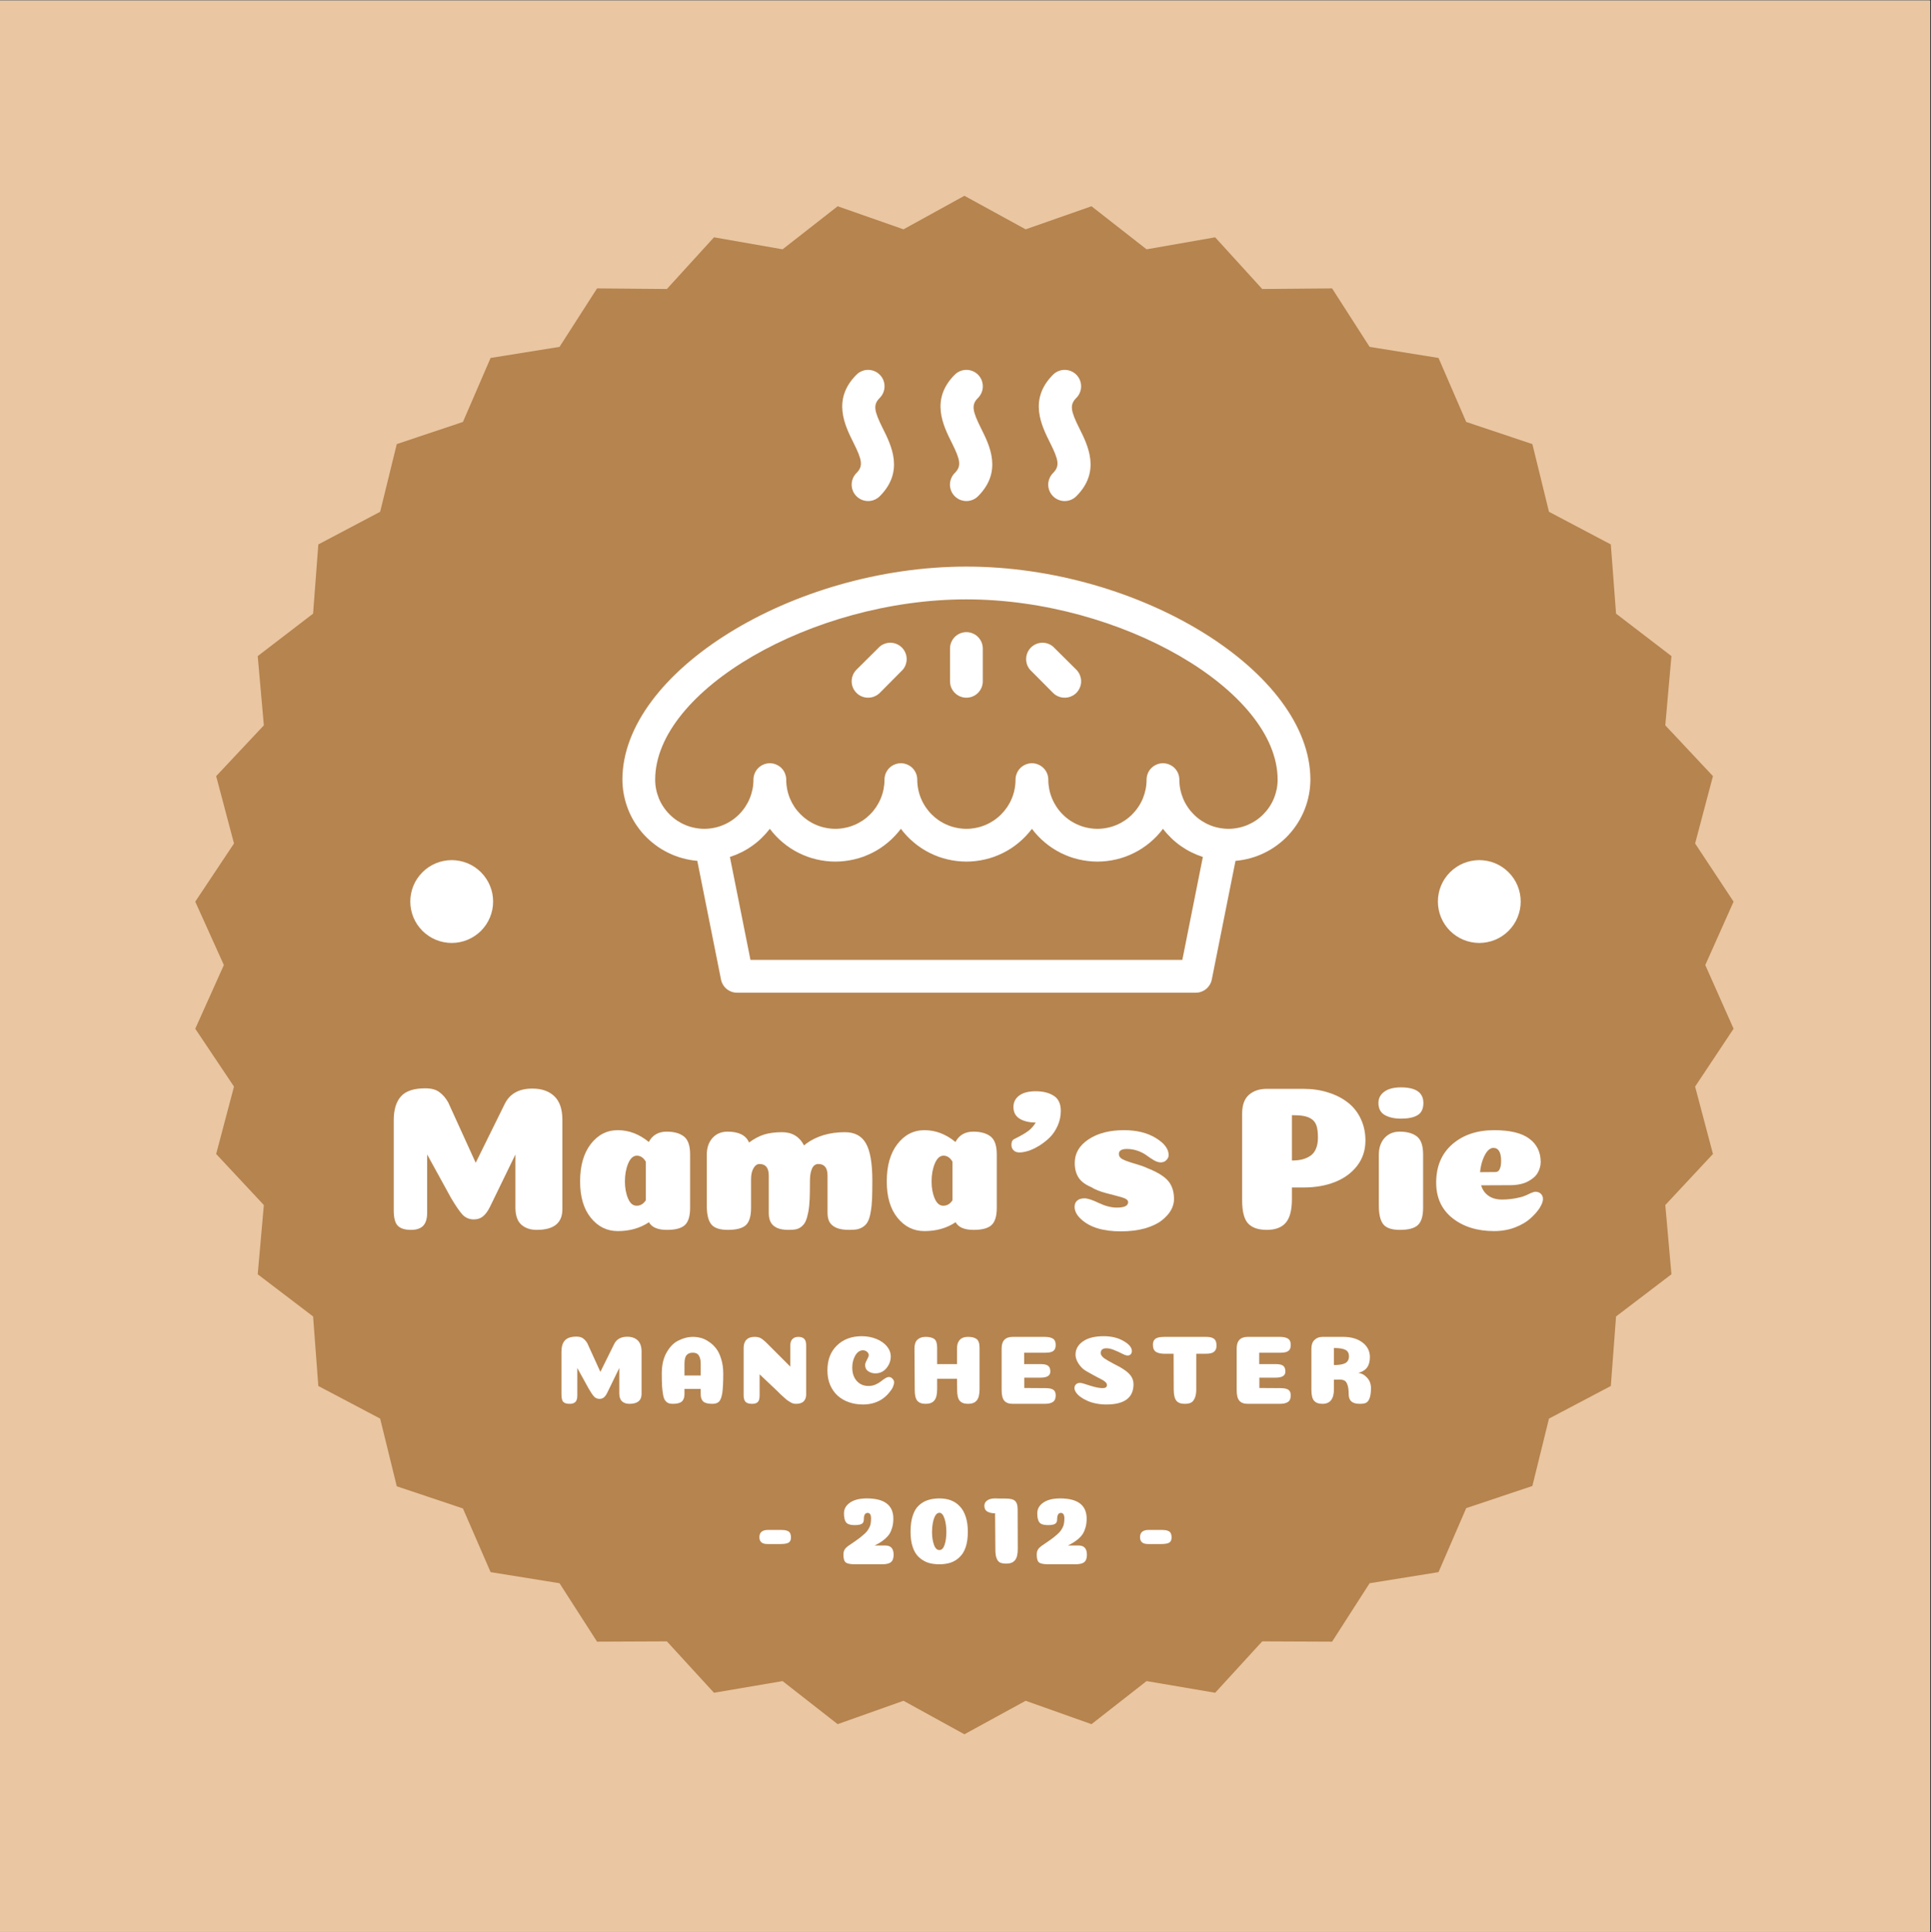<?xml version="1.0" encoding="iso-8859-1"?>
<svg xmlns="http://www.w3.org/2000/svg" xmlns:xlink="http://www.w3.org/1999/xlink" width="224.88pt" height="225pt" viewBox="0 0 224.88 225" version="1.2">
	
	

	
	<rect x="0" y="0" width="224.88" height="225" fill="#333333" stroke="none"/>
	
	

	
	<defs>
		
		

		
		<g>
			
			

			
			<symbol overflow="visible" id="glyph0-0">
				
				

				
				<path style="stroke:none;" d="M 22.328 -2.562 C 22.328 -1.602 22.125 -0.938 21.719 -0.562 C 21.32 -0.188 20.617 0 19.609 0 C 18.672 0 18.031 -0.219 17.688 -0.656 C 17.344 -1.094 17.172 -1.816 17.172 -2.828 L 17.172 -9.062 L 11.031 -9.062 C 9.477 -9.062 8.301 -8.773 7.5 -8.203 C 6.695 -7.641 6.297 -6.727 6.297 -5.469 C 6.297 -4.508 6.656 -3.703 7.375 -3.047 C 7.363 -3.254 7.359 -3.461 7.359 -3.672 C 7.359 -4.816 7.75 -5.727 8.531 -6.406 C 9.312 -7.094 10.312 -7.438 11.531 -7.438 C 12.758 -7.438 13.758 -7.094 14.531 -6.406 C 15.312 -5.727 15.703 -4.816 15.703 -3.672 C 15.703 -2.441 15.27 -1.5 14.406 -0.844 C 13.539 -0.195 12.406 0.125 11 0.125 C 7.863 0.125 5.426 -0.445 3.688 -1.594 C 1.945 -2.738 1.078 -4.242 1.078 -6.109 C 1.078 -7.473 1.41 -8.582 2.078 -9.438 C 2.754 -10.289 3.863 -10.938 5.406 -11.375 C 6.945 -11.82 8.992 -12.047 11.547 -12.047 L 23.953 -12.047 C 24.641 -12.047 25.129 -11.926 25.422 -11.688 C 25.723 -11.457 25.875 -11.062 25.875 -10.5 C 25.875 -10.188 25.805 -9.926 25.672 -9.719 C 25.535 -9.508 25.312 -9.348 25 -9.234 C 24.688 -9.117 24.273 -9.062 23.766 -9.062 L 22.328 -9.062 Z M 12.344 -3.688 C 12.344 -4.219 12.273 -4.68 12.141 -5.078 C 12.004 -5.484 11.805 -5.688 11.547 -5.688 C 11.297 -5.688 11.094 -5.484 10.938 -5.078 C 10.789 -4.672 10.719 -4.207 10.719 -3.688 C 10.719 -3.176 10.785 -2.723 10.922 -2.328 C 11.066 -1.941 11.27 -1.75 11.531 -1.75 C 11.801 -1.75 12.004 -1.941 12.141 -2.328 C 12.273 -2.711 12.344 -3.164 12.344 -3.688 Z M 12.344 -3.688 " animation_id="0"/>
				
				

			
			</symbol>
			
			

			
			<symbol overflow="visible" id="glyph0-1">
				
				

				
				<path style="stroke:none;" d="M 15.75 -8.781 L 15.75 -2.5 C 15.77 -1.613 16.008 -0.973 16.469 -0.578 C 16.926 -0.191 17.516 0 18.234 0 C 20.211 0 21.207 -0.789 21.219 -2.375 L 21.219 -12.812 C 21.219 -14.039 20.91 -14.953 20.297 -15.547 C 19.68 -16.148 18.82 -16.453 17.719 -16.453 C 16.188 -16.453 15.125 -15.875 14.531 -14.719 L 11.125 -7.812 L 7.922 -14.844 C 7.641 -15.344 7.301 -15.738 6.906 -16.031 C 6.52 -16.332 5.969 -16.484 5.25 -16.484 C 3.926 -16.484 2.984 -16.172 2.422 -15.547 C 1.859 -14.922 1.578 -13.992 1.578 -12.766 L 1.578 -2.297 C 1.578 -1.391 1.738 -0.781 2.062 -0.469 C 2.383 -0.156 2.895 0 3.594 0 C 4.219 0 4.688 -0.156 5 -0.469 C 5.312 -0.789 5.469 -1.297 5.469 -1.984 L 5.469 -8.781 L 8.25 -3.719 C 8.812 -2.77 9.266 -2.113 9.609 -1.75 C 9.961 -1.395 10.395 -1.219 10.906 -1.219 C 11.312 -1.219 11.656 -1.328 11.938 -1.547 C 12.227 -1.766 12.504 -2.129 12.766 -2.641 Z M 15.75 -8.781 " animation_id="1"/>
				
				

			
			</symbol>
			
			

			
			<symbol overflow="visible" id="glyph0-2">
				
				

				
				<path style="stroke:none;" d="M 8.656 -7.938 C 8.383 -8.406 8.035 -8.641 7.609 -8.641 C 7.191 -8.641 6.852 -8.332 6.594 -7.719 C 6.344 -7.113 6.219 -6.422 6.219 -5.641 C 6.219 -4.898 6.336 -4.242 6.578 -3.672 C 6.816 -3.098 7.148 -2.812 7.578 -2.812 C 8.023 -2.812 8.383 -3.023 8.656 -3.453 Z M 5.391 0.141 C 4.129 0.141 3.082 -0.375 2.25 -1.406 C 1.414 -2.438 1 -3.848 1 -5.641 C 1 -7.461 1.41 -8.91 2.234 -9.984 C 3.066 -11.066 4.117 -11.609 5.391 -11.609 C 6.691 -11.609 7.895 -11.148 9 -10.234 C 9.426 -11.035 10.117 -11.438 11.078 -11.438 C 11.941 -11.438 12.613 -11.25 13.094 -10.875 C 13.57 -10.5 13.812 -9.805 13.812 -8.797 L 13.812 -2.562 C 13.812 -1.602 13.609 -0.938 13.203 -0.562 C 12.805 -0.188 12.109 0 11.109 0 C 10.047 0 9.348 -0.297 9.016 -0.891 C 7.992 -0.203 6.785 0.141 5.391 0.141 Z M 5.391 0.141 " animation_id="2"/>
				
				

			
			</symbol>
			
			

			
			<symbol overflow="visible" id="glyph0-3">
				
				

				
				<path style="stroke:none;" d="M 15.328 -6.328 C 15.328 -7.223 14.969 -7.672 14.25 -7.672 C 13.926 -7.672 13.68 -7.488 13.516 -7.125 C 13.359 -6.758 13.281 -6.297 13.281 -5.734 C 13.281 -4.891 13.27 -4.188 13.25 -3.625 C 13.227 -3.062 13.176 -2.555 13.094 -2.109 C 13.008 -1.66 12.91 -1.305 12.797 -1.047 C 12.691 -0.797 12.539 -0.586 12.344 -0.422 C 12.156 -0.254 11.941 -0.141 11.703 -0.078 C 11.461 -0.023 11.16 0 10.797 0 C 10.234 0 9.781 -0.078 9.438 -0.234 C 9.094 -0.398 8.848 -0.625 8.703 -0.906 C 8.555 -1.195 8.484 -1.555 8.484 -1.984 L 8.484 -6.328 C 8.484 -7.223 8.125 -7.672 7.406 -7.672 C 7.125 -7.672 6.891 -7.504 6.703 -7.172 C 6.516 -6.848 6.422 -6.426 6.422 -5.906 L 6.422 -2.562 C 6.422 -1.602 6.223 -0.938 5.828 -0.562 C 5.43 -0.188 4.727 0 3.719 0 C 2.77 0 2.125 -0.219 1.781 -0.656 C 1.438 -1.094 1.266 -1.816 1.266 -2.828 L 1.266 -8.734 C 1.266 -9.547 1.484 -10.195 1.922 -10.688 C 2.367 -11.188 2.957 -11.438 3.688 -11.438 C 5 -11.438 5.832 -11.016 6.188 -10.172 C 6.789 -10.617 7.383 -10.93 7.969 -11.109 C 8.551 -11.285 9.238 -11.375 10.031 -11.375 C 11.207 -11.375 12.062 -10.859 12.594 -9.828 C 12.676 -9.891 12.754 -9.957 12.828 -10.031 C 14.055 -10.926 15.566 -11.375 17.359 -11.375 C 18.492 -11.375 19.305 -10.941 19.797 -10.078 C 20.297 -9.211 20.547 -7.766 20.547 -5.734 C 20.547 -4.891 20.535 -4.188 20.516 -3.625 C 20.492 -3.062 20.441 -2.555 20.359 -2.109 C 20.285 -1.66 20.188 -1.305 20.062 -1.047 C 19.945 -0.797 19.781 -0.586 19.562 -0.422 C 19.344 -0.254 19.098 -0.141 18.828 -0.078 C 18.566 -0.023 18.238 0 17.844 0 C 17.238 0 16.75 -0.078 16.375 -0.234 C 16 -0.398 15.727 -0.625 15.562 -0.906 C 15.406 -1.195 15.328 -1.555 15.328 -1.984 Z M 15.328 -6.328 " animation_id="3"/>
				
				

			
			</symbol>
			
			

			
			<symbol overflow="visible" id="glyph0-4">
				
				

				
				<path style="stroke:none;" d="M 1.266 -14.312 C 1.266 -13.695 1.508 -13.238 2 -12.938 C 2.488 -12.645 3.109 -12.5 3.859 -12.5 C 3.609 -12.082 3.312 -11.75 2.969 -11.5 C 2.633 -11.25 2.109 -10.945 1.391 -10.594 C 1.148 -10.488 1.031 -10.258 1.031 -9.906 C 1.031 -9.645 1.113 -9.43 1.281 -9.266 C 1.445 -9.098 1.676 -9.016 1.969 -9.016 C 2.27 -9.016 2.617 -9.078 3.016 -9.203 C 3.422 -9.336 3.844 -9.539 4.281 -9.812 C 4.719 -10.082 5.125 -10.398 5.5 -10.766 C 5.875 -11.141 6.18 -11.598 6.422 -12.141 C 6.66 -12.68 6.781 -13.254 6.781 -13.859 C 6.781 -14.68 6.508 -15.266 5.969 -15.609 C 5.426 -15.961 4.723 -16.141 3.859 -16.141 C 3.023 -16.141 2.383 -15.973 1.938 -15.641 C 1.488 -15.305 1.266 -14.863 1.266 -14.312 Z M 1.266 -14.312 " animation_id="4"/>
				
				

			
			</symbol>
			
			

			
			<symbol overflow="visible" id="glyph0-5">
				
				

				
				<path style="stroke:none;" d="M 6.703 -11.609 C 8.191 -11.609 9.43 -11.301 10.422 -10.688 C 11.41 -10.082 11.906 -9.422 11.906 -8.703 C 11.906 -8.492 11.816 -8.301 11.641 -8.125 C 11.473 -7.945 11.254 -7.859 10.984 -7.859 C 10.742 -7.859 10.477 -7.941 10.188 -8.109 C 9.895 -8.285 9.617 -8.469 9.359 -8.656 C 9.109 -8.852 8.773 -9.031 8.359 -9.188 C 7.941 -9.344 7.504 -9.422 7.047 -9.422 C 6.422 -9.422 6.109 -9.227 6.109 -8.844 C 6.109 -8.57 6.266 -8.359 6.578 -8.203 C 6.898 -8.047 7.367 -7.879 7.984 -7.703 C 8.609 -7.523 9.078 -7.359 9.391 -7.203 C 10.586 -6.734 11.41 -6.227 11.859 -5.688 C 12.305 -5.156 12.531 -4.453 12.531 -3.578 C 12.531 -3.141 12.41 -2.707 12.172 -2.281 C 11.93 -1.863 11.57 -1.469 11.094 -1.094 C 10.613 -0.719 9.961 -0.41 9.141 -0.172 C 8.316 0.055 7.379 0.172 6.328 0.172 C 4.266 0.172 2.723 -0.301 1.703 -1.25 C 1.203 -1.707 0.953 -2.188 0.953 -2.688 C 0.953 -2.988 1.051 -3.227 1.25 -3.406 C 1.445 -3.582 1.734 -3.672 2.109 -3.672 C 2.473 -3.672 3.031 -3.488 3.781 -3.125 C 4.531 -2.77 5.227 -2.594 5.875 -2.594 C 6.75 -2.594 7.188 -2.805 7.188 -3.234 C 7.188 -3.461 6.953 -3.645 6.484 -3.781 C 6.023 -3.914 5.422 -4.078 4.672 -4.266 C 3.922 -4.461 3.32 -4.703 2.875 -4.984 C 2.164 -5.285 1.672 -5.664 1.391 -6.125 C 1.109 -6.582 0.969 -7.141 0.969 -7.797 C 0.969 -8.91 1.5 -9.82 2.562 -10.531 C 3.633 -11.25 5.016 -11.609 6.703 -11.609 Z M 6.703 -11.609 " animation_id="5"/>
				
				

			
			</symbol>
			
			

			
			<symbol overflow="visible" id="glyph0-6">
				
				

				
				<path style="stroke:none;" d="" animation_id="6"/>
				
				

			
			</symbol>
			
			

			
			<symbol overflow="visible" id="glyph0-7">
				
				

				
				<path style="stroke:none;" d="M 7.266 -3.594 C 7.266 -2.301 7.023 -1.379 6.547 -0.828 C 6.066 -0.273 5.332 0 4.344 0 C 3.352 0 2.625 -0.25 2.156 -0.75 C 1.695 -1.258 1.469 -2.156 1.469 -3.438 L 1.469 -13.547 C 1.469 -14.523 1.727 -15.25 2.25 -15.719 C 2.781 -16.188 3.477 -16.422 4.344 -16.422 L 8.609 -16.422 C 9.648 -16.422 10.609 -16.281 11.484 -16 C 12.367 -15.727 13.133 -15.336 13.781 -14.828 C 14.426 -14.328 14.926 -13.695 15.281 -12.938 C 15.645 -12.176 15.828 -11.332 15.828 -10.406 C 15.828 -9.27 15.5 -8.281 14.844 -7.438 C 14.188 -6.602 13.32 -5.977 12.25 -5.562 C 11.188 -5.145 9.984 -4.938 8.641 -4.938 L 7.266 -4.938 Z M 10.297 -10.75 C 10.297 -11.332 10.238 -11.797 10.125 -12.141 C 10.008 -12.484 9.812 -12.742 9.531 -12.922 C 9.25 -13.098 8.941 -13.211 8.609 -13.266 C 8.285 -13.328 7.836 -13.359 7.266 -13.359 L 7.266 -8.078 C 7.711 -8.078 8.109 -8.117 8.453 -8.203 C 8.797 -8.285 9.109 -8.422 9.391 -8.609 C 9.68 -8.797 9.906 -9.07 10.062 -9.438 C 10.219 -9.801 10.297 -10.238 10.297 -10.75 Z M 10.297 -10.75 " animation_id="7"/>
				
				

			
			</symbol>
			
			

			
			<symbol overflow="visible" id="glyph0-8">
				
				

				
				<path style="stroke:none;" d="M 6.234 -2.562 C 6.234 -1.602 6.031 -0.938 5.625 -0.562 C 5.227 -0.188 4.531 0 3.531 0 C 2.582 0 1.938 -0.219 1.594 -0.656 C 1.25 -1.094 1.078 -1.816 1.078 -2.828 L 1.078 -8.734 C 1.078 -9.547 1.297 -10.195 1.734 -10.688 C 2.18 -11.188 2.77 -11.438 3.5 -11.438 C 4.363 -11.438 5.035 -11.25 5.516 -10.875 C 5.992 -10.5 6.234 -9.805 6.234 -8.797 Z M 1.031 -14.781 C 1.031 -14.133 1.273 -13.664 1.766 -13.375 C 2.266 -13.094 2.891 -12.953 3.641 -12.953 C 4.492 -12.953 5.145 -13.086 5.594 -13.359 C 6.039 -13.629 6.266 -14.102 6.266 -14.781 C 6.266 -15.988 5.391 -16.594 3.641 -16.594 C 2.816 -16.594 2.176 -16.426 1.719 -16.094 C 1.258 -15.758 1.031 -15.32 1.031 -14.781 Z M 1.031 -14.781 " animation_id="8"/>
				
				

			
			</symbol>
			
			

			
			<symbol overflow="visible" id="glyph0-9">
				
				

				
				<path style="stroke:none;" d="M 6.031 -6.719 C 7.133 -6.727 7.734 -6.734 7.828 -6.734 C 8.078 -6.734 8.254 -6.879 8.359 -7.172 C 8.441 -7.379 8.484 -7.664 8.484 -8.031 C 8.484 -9.039 8.18 -9.547 7.578 -9.547 C 7.348 -9.547 7.125 -9.426 6.906 -9.188 C 6.695 -8.945 6.508 -8.602 6.344 -8.156 C 6.188 -7.719 6.082 -7.238 6.031 -6.719 Z M 7.672 0.141 C 5.711 0.141 4.098 -0.359 2.828 -1.359 C 1.555 -2.367 0.922 -3.75 0.922 -5.5 C 0.922 -7.383 1.547 -8.875 2.797 -9.969 C 4.055 -11.062 5.68 -11.609 7.672 -11.609 C 9.535 -11.609 10.906 -11.273 11.781 -10.609 C 12.656 -9.953 13.094 -9.047 13.094 -7.891 C 13.094 -7.672 13.062 -7.457 13 -7.25 C 12.945 -7.039 12.859 -6.832 12.734 -6.625 C 12.617 -6.426 12.461 -6.242 12.266 -6.078 C 12.066 -5.91 11.836 -5.758 11.578 -5.625 C 11.316 -5.488 11.008 -5.383 10.656 -5.312 C 10.312 -5.238 9.938 -5.203 9.531 -5.203 L 6.156 -5.188 C 6.312 -4.664 6.598 -4.258 7.016 -3.969 C 7.43 -3.676 7.961 -3.531 8.609 -3.531 C 9.297 -3.531 10 -3.617 10.719 -3.797 C 11.02 -3.867 11.348 -3.992 11.703 -4.172 C 12.066 -4.348 12.328 -4.438 12.484 -4.438 C 12.754 -4.438 12.969 -4.352 13.125 -4.188 C 13.281 -4.031 13.359 -3.832 13.359 -3.594 C 13.359 -3.312 13.227 -2.961 12.969 -2.547 C 12.707 -2.141 12.348 -1.734 11.891 -1.328 C 11.441 -0.922 10.844 -0.57 10.094 -0.281 C 9.344 0 8.535 0.141 7.672 0.141 Z M 7.672 0.141 " animation_id="9"/>
				
				

			
			</symbol>
			
			

			
			<symbol overflow="visible" id="glyph1-0">
				
				

				
				<path style="stroke:none;" d="M 10.594 -1.219 C 10.594 -0.758 10.5 -0.441 10.312 -0.266 C 10.125 -0.086 9.789 0 9.312 0 C 8.863 0 8.555 -0.102 8.391 -0.312 C 8.234 -0.52 8.156 -0.863 8.156 -1.344 L 8.156 -4.312 L 5.234 -4.312 C 4.492 -4.312 3.93 -4.176 3.547 -3.906 C 3.172 -3.633 2.984 -3.195 2.984 -2.594 C 2.984 -2.133 3.156 -1.754 3.5 -1.453 C 3.5 -1.547 3.5 -1.645 3.5 -1.75 C 3.5 -2.289 3.68 -2.723 4.047 -3.047 C 4.422 -3.367 4.898 -3.531 5.484 -3.531 C 6.066 -3.531 6.539 -3.367 6.906 -3.047 C 7.27 -2.723 7.453 -2.289 7.453 -1.75 C 7.453 -1.156 7.242 -0.703 6.828 -0.391 C 6.422 -0.086 5.883 0.062 5.219 0.062 C 3.727 0.062 2.57 -0.207 1.75 -0.75 C 0.926 -1.301 0.516 -2.02 0.516 -2.906 C 0.516 -3.551 0.672 -4.078 0.984 -4.484 C 1.305 -4.891 1.832 -5.195 2.562 -5.406 C 3.289 -5.613 4.266 -5.719 5.484 -5.719 L 11.375 -5.719 C 11.695 -5.719 11.926 -5.66 12.062 -5.547 C 12.207 -5.441 12.281 -5.254 12.281 -4.984 C 12.281 -4.836 12.25 -4.711 12.188 -4.609 C 12.125 -4.516 12.02 -4.441 11.875 -4.391 C 11.727 -4.336 11.531 -4.312 11.281 -4.312 L 10.594 -4.312 Z M 5.859 -1.75 C 5.859 -2 5.828 -2.219 5.766 -2.406 C 5.703 -2.602 5.609 -2.703 5.484 -2.703 C 5.359 -2.703 5.258 -2.602 5.188 -2.406 C 5.125 -2.219 5.094 -2 5.094 -1.75 C 5.094 -1.508 5.125 -1.297 5.188 -1.109 C 5.258 -0.922 5.359 -0.828 5.484 -0.828 C 5.609 -0.828 5.703 -0.914 5.766 -1.094 C 5.828 -1.281 5.859 -1.5 5.859 -1.75 Z M 5.859 -1.75 " animation_id="10"/>
				
				

			
			</symbol>
			
			

			
			<symbol overflow="visible" id="glyph1-1">
				
				

				
				<path style="stroke:none;" d="M 7.484 -4.172 L 7.484 -1.188 C 7.492 -0.77 7.602 -0.469 7.812 -0.281 C 8.031 -0.094 8.312 0 8.656 0 C 9.594 0 10.066 -0.375 10.078 -1.125 L 10.078 -6.078 C 10.078 -6.66 9.93 -7.094 9.641 -7.375 C 9.348 -7.664 8.941 -7.812 8.422 -7.812 C 7.691 -7.812 7.188 -7.539 6.906 -7 L 5.281 -3.719 L 3.766 -7.047 C 3.629 -7.285 3.469 -7.473 3.281 -7.609 C 3.094 -7.754 2.832 -7.828 2.5 -7.828 C 1.863 -7.828 1.41 -7.676 1.141 -7.375 C 0.879 -7.082 0.75 -6.645 0.75 -6.062 L 0.75 -1.094 C 0.75 -0.656 0.82 -0.363 0.969 -0.219 C 1.125 -0.07 1.367 0 1.703 0 C 2.004 0 2.227 -0.07 2.375 -0.219 C 2.52 -0.375 2.594 -0.617 2.594 -0.953 L 2.594 -4.172 L 3.922 -1.766 C 4.18 -1.316 4.395 -1.004 4.562 -0.828 C 4.727 -0.66 4.938 -0.578 5.188 -0.578 C 5.375 -0.578 5.535 -0.629 5.672 -0.734 C 5.805 -0.836 5.938 -1.008 6.062 -1.25 Z M 7.484 -4.172 " animation_id="11"/>
				
				

			
			</symbol>
			
			

			
			<symbol overflow="visible" id="glyph1-2">
				
				

				
				<path style="stroke:none;" d="M 5.016 -1.734 L 3.125 -1.734 L 3.125 -1.125 C 3.125 -0.738 3.02 -0.453 2.812 -0.266 C 2.602 -0.086 2.25 0 1.75 0 C 1.539 0 1.367 -0.031 1.234 -0.094 C 1.098 -0.156 0.977 -0.254 0.875 -0.391 C 0.77 -0.535 0.691 -0.75 0.641 -1.031 C 0.586 -1.312 0.547 -1.645 0.516 -2.031 C 0.492 -2.426 0.484 -2.922 0.484 -3.516 C 0.484 -4.047 0.535 -4.523 0.641 -4.953 C 0.754 -5.391 0.906 -5.758 1.094 -6.062 C 1.281 -6.375 1.488 -6.645 1.719 -6.875 C 1.957 -7.102 2.219 -7.281 2.5 -7.406 C 2.781 -7.539 3.051 -7.641 3.312 -7.703 C 3.57 -7.766 3.832 -7.797 4.094 -7.797 C 4.414 -7.797 4.734 -7.754 5.047 -7.672 C 5.359 -7.586 5.672 -7.438 5.984 -7.219 C 6.305 -7.008 6.586 -6.742 6.828 -6.422 C 7.066 -6.109 7.258 -5.703 7.406 -5.203 C 7.562 -4.703 7.641 -4.141 7.641 -3.516 C 7.641 -2.516 7.602 -1.77 7.531 -1.281 C 7.457 -0.801 7.336 -0.469 7.172 -0.281 C 7.004 -0.094 6.738 0 6.375 0 C 5.875 0 5.52 -0.086 5.312 -0.266 C 5.113 -0.453 5.016 -0.738 5.016 -1.125 Z M 4.078 -5.953 C 3.754 -5.953 3.516 -5.852 3.359 -5.656 C 3.203 -5.469 3.125 -5.129 3.125 -4.641 L 3.125 -3.297 L 5.016 -3.297 L 5.016 -4.672 C 5.016 -4.992 4.973 -5.25 4.891 -5.438 C 4.816 -5.633 4.711 -5.77 4.578 -5.844 C 4.453 -5.914 4.285 -5.953 4.078 -5.953 Z M 4.078 -5.953 " animation_id="12"/>
				
				

			
			</symbol>
			
			

			
			<symbol overflow="visible" id="glyph1-3">
				
				

				
				<path style="stroke:none;" d="M 8.047 -1.078 C 8.047 -0.742 7.945 -0.477 7.75 -0.281 C 7.551 -0.094 7.258 0 6.875 0 C 6.781 0 6.68 -0.008 6.578 -0.031 C 6.484 -0.051 6.379 -0.094 6.266 -0.156 C 6.16 -0.219 6.066 -0.273 5.984 -0.328 C 5.898 -0.379 5.797 -0.457 5.672 -0.562 C 5.547 -0.676 5.445 -0.766 5.375 -0.828 C 5.301 -0.898 5.188 -1.004 5.031 -1.141 C 4.883 -1.285 4.773 -1.395 4.703 -1.469 L 2.625 -3.438 L 2.625 -0.969 C 2.625 -0.594 2.551 -0.336 2.406 -0.203 C 2.27 -0.066 2.051 0 1.75 0 C 1.406 0 1.156 -0.07 1 -0.219 C 0.844 -0.375 0.766 -0.629 0.766 -0.984 L 0.766 -6.5 C 0.766 -6.926 0.875 -7.25 1.094 -7.469 C 1.312 -7.688 1.625 -7.797 2.031 -7.797 C 2.312 -7.797 2.535 -7.754 2.703 -7.672 C 2.879 -7.586 3.086 -7.43 3.328 -7.203 L 6.203 -4.328 L 6.203 -6.812 C 6.203 -7.133 6.285 -7.379 6.453 -7.547 C 6.617 -7.711 6.844 -7.797 7.125 -7.797 C 7.445 -7.797 7.68 -7.719 7.828 -7.562 C 7.973 -7.406 8.047 -7.16 8.047 -6.828 Z M 8.047 -1.078 " animation_id="13"/>
				
				

			
			</symbol>
			
			

			
			<symbol overflow="visible" id="glyph1-4">
				
				

				
				<path style="stroke:none;" d="M 5.391 -5.656 C 5.391 -5.82 5.32 -5.957 5.188 -6.062 C 5.051 -6.176 4.895 -6.234 4.719 -6.234 C 4.352 -6.234 4.051 -6.023 3.812 -5.609 C 3.582 -5.203 3.469 -4.738 3.469 -4.219 C 3.469 -3.812 3.539 -3.445 3.688 -3.125 C 3.844 -2.801 4.062 -2.547 4.344 -2.359 C 4.633 -2.172 4.973 -2.078 5.359 -2.078 C 5.641 -2.078 5.906 -2.129 6.156 -2.234 C 6.414 -2.348 6.625 -2.469 6.781 -2.594 C 6.945 -2.727 7.113 -2.848 7.281 -2.953 C 7.457 -3.066 7.609 -3.125 7.734 -3.125 C 7.898 -3.125 8.039 -3.055 8.156 -2.922 C 8.281 -2.797 8.344 -2.66 8.344 -2.516 C 8.344 -2.359 8.297 -2.172 8.203 -1.953 C 8.109 -1.742 7.957 -1.52 7.75 -1.281 C 7.551 -1.039 7.312 -0.816 7.031 -0.609 C 6.758 -0.41 6.422 -0.242 6.016 -0.109 C 5.609 0.016 5.18 0.078 4.734 0.078 C 4.141 0.078 3.586 -0.008 3.078 -0.188 C 2.578 -0.363 2.141 -0.617 1.766 -0.953 C 1.398 -1.285 1.109 -1.703 0.891 -2.203 C 0.68 -2.703 0.578 -3.266 0.578 -3.891 C 0.578 -5.117 0.945 -6.086 1.688 -6.797 C 2.426 -7.516 3.391 -7.875 4.578 -7.875 C 5.18 -7.875 5.742 -7.77 6.266 -7.562 C 6.785 -7.352 7.195 -7.066 7.5 -6.703 C 7.801 -6.336 7.953 -5.941 7.953 -5.516 C 7.953 -5.016 7.785 -4.562 7.453 -4.156 C 7.117 -3.75 6.688 -3.547 6.156 -3.547 C 5.852 -3.547 5.578 -3.629 5.328 -3.797 C 5.086 -3.961 4.969 -4.203 4.969 -4.516 C 4.969 -4.66 5.035 -4.859 5.172 -5.109 C 5.316 -5.367 5.391 -5.551 5.391 -5.656 Z M 5.391 -5.656 " animation_id="14"/>
				
				

			
			</symbol>
			
			

			
			<symbol overflow="visible" id="glyph1-5">
				
				

				
				<path style="stroke:none;" d="M 8.234 -1.703 C 8.234 -1.086 8.125 -0.648 7.906 -0.391 C 7.688 -0.129 7.352 0 6.906 0 C 6.457 0 6.129 -0.117 5.922 -0.359 C 5.723 -0.598 5.625 -1.02 5.625 -1.625 L 5.609 -2.922 L 3.297 -2.922 L 3.297 -1.703 C 3.297 -1.086 3.188 -0.648 2.969 -0.391 C 2.758 -0.129 2.422 0 1.953 0 C 1.516 0 1.191 -0.117 0.984 -0.359 C 0.785 -0.598 0.688 -1.02 0.688 -1.625 L 0.656 -6.438 C 0.656 -6.906 0.77 -7.25 1 -7.469 C 1.238 -7.688 1.555 -7.797 1.953 -7.797 C 2.41 -7.797 2.75 -7.711 2.969 -7.547 C 3.188 -7.379 3.297 -7.039 3.297 -6.531 L 3.297 -4.625 L 5.609 -4.625 L 5.609 -6.438 C 5.609 -6.758 5.664 -7.023 5.781 -7.234 C 5.895 -7.441 6.047 -7.586 6.234 -7.672 C 6.422 -7.754 6.645 -7.797 6.906 -7.797 C 7.344 -7.797 7.672 -7.711 7.891 -7.547 C 8.117 -7.379 8.234 -7.039 8.234 -6.531 Z M 8.234 -1.703 " animation_id="15"/>
				
				

			
			</symbol>
			
			

			
			<symbol overflow="visible" id="glyph1-6">
				
				

				
				<path style="stroke:none;" d="M 5.359 -4.625 C 5.766 -4.625 6.047 -4.555 6.203 -4.422 C 6.367 -4.297 6.453 -4.078 6.453 -3.766 C 6.453 -3.516 6.352 -3.332 6.156 -3.219 C 5.969 -3.102 5.672 -3.047 5.266 -3.047 L 3.422 -3.047 L 3.422 -1.844 L 5.891 -1.828 C 6.316 -1.828 6.617 -1.766 6.797 -1.641 C 6.984 -1.516 7.078 -1.297 7.078 -0.984 C 7.078 -0.617 6.969 -0.363 6.75 -0.219 C 6.539 -0.07 6.219 0 5.781 0 L 2.078 0 C 1.629 0 1.301 -0.117 1.094 -0.359 C 0.883 -0.598 0.781 -1.02 0.781 -1.625 L 0.781 -6.438 C 0.781 -7.344 1.211 -7.797 2.078 -7.797 L 5.781 -7.797 C 6.219 -7.797 6.539 -7.727 6.75 -7.594 C 6.969 -7.457 7.078 -7.211 7.078 -6.859 C 7.078 -6.523 6.984 -6.289 6.797 -6.156 C 6.617 -6.02 6.316 -5.953 5.891 -5.953 L 3.406 -5.953 L 3.406 -4.625 Z M 5.359 -4.625 " animation_id="16"/>
				
				

			
			</symbol>
			
			

			
			<symbol overflow="visible" id="glyph1-7">
				
				

				
				<path style="stroke:none;" d="M 3.875 -7.875 C 4.781 -7.875 5.551 -7.688 6.188 -7.312 C 6.832 -6.945 7.156 -6.555 7.156 -6.141 C 7.156 -6.023 7.129 -5.926 7.078 -5.844 C 7.023 -5.77 6.961 -5.711 6.891 -5.672 C 6.816 -5.641 6.738 -5.625 6.656 -5.625 C 6.52 -5.625 6.316 -5.691 6.047 -5.828 C 5.773 -5.973 5.469 -6.113 5.125 -6.25 C 4.789 -6.395 4.484 -6.469 4.203 -6.469 C 3.754 -6.469 3.531 -6.285 3.531 -5.922 C 3.531 -5.805 3.566 -5.695 3.641 -5.594 C 3.711 -5.488 3.828 -5.379 3.984 -5.266 C 4.148 -5.16 4.305 -5.066 4.453 -4.984 C 4.609 -4.898 4.816 -4.785 5.078 -4.641 C 5.348 -4.504 5.578 -4.383 5.766 -4.281 C 6.348 -3.945 6.754 -3.629 6.984 -3.328 C 7.223 -3.023 7.344 -2.676 7.344 -2.281 C 7.344 -0.707 6.285 0.078 4.172 0.078 C 3.742 0.078 3.332 0.035 2.938 -0.047 C 2.551 -0.129 2.211 -0.238 1.922 -0.375 C 1.629 -0.508 1.367 -0.66 1.141 -0.828 C 0.922 -0.992 0.754 -1.164 0.641 -1.344 C 0.523 -1.52 0.469 -1.68 0.469 -1.828 C 0.469 -1.992 0.52 -2.133 0.625 -2.25 C 0.738 -2.375 0.906 -2.438 1.125 -2.438 C 1.281 -2.438 1.66 -2.332 2.266 -2.125 C 2.879 -1.926 3.375 -1.828 3.75 -1.828 C 4.082 -1.828 4.25 -1.945 4.25 -2.188 C 4.25 -2.258 4.234 -2.32 4.203 -2.375 C 4.18 -2.426 4.141 -2.477 4.078 -2.531 C 4.016 -2.594 3.941 -2.648 3.859 -2.703 C 3.785 -2.754 3.676 -2.816 3.531 -2.891 C 3.395 -2.961 3.254 -3.035 3.109 -3.109 C 2.973 -3.191 2.789 -3.289 2.562 -3.406 C 2.332 -3.531 2.109 -3.656 1.891 -3.781 C 1.609 -3.938 1.367 -4.133 1.172 -4.375 C 0.973 -4.613 0.828 -4.848 0.734 -5.078 C 0.641 -5.305 0.594 -5.52 0.594 -5.719 C 0.594 -6.352 0.879 -6.867 1.453 -7.266 C 2.023 -7.672 2.832 -7.875 3.875 -7.875 Z M 3.875 -7.875 " animation_id="17"/>
				
				

			
			</symbol>
			
			

			
			<symbol overflow="visible" id="glyph1-8">
				
				

				
				<path style="stroke:none;" d="M 5.609 -1.703 C 5.609 -1.273 5.551 -0.93 5.438 -0.672 C 5.332 -0.422 5.188 -0.242 5 -0.141 C 4.82 -0.047 4.578 0 4.266 0 C 3.816 0 3.492 -0.117 3.297 -0.359 C 3.098 -0.598 2.992 -1.02 2.984 -1.625 L 2.969 -5.828 L 2 -5.828 C 1.52 -5.828 1.16 -5.898 0.922 -6.047 C 0.68 -6.203 0.562 -6.477 0.562 -6.875 C 0.562 -7.102 0.609 -7.285 0.703 -7.422 C 0.797 -7.555 0.938 -7.648 1.125 -7.703 C 1.312 -7.766 1.566 -7.797 1.891 -7.797 L 6.766 -7.797 C 7.191 -7.797 7.5 -7.719 7.688 -7.562 C 7.875 -7.414 7.969 -7.156 7.969 -6.781 C 7.969 -6.531 7.91 -6.332 7.797 -6.188 C 7.691 -6.051 7.547 -5.957 7.359 -5.906 C 7.18 -5.852 6.945 -5.828 6.656 -5.828 L 5.609 -5.828 Z M 5.609 -1.703 " animation_id="18"/>
				
				

			
			</symbol>
			
			

			
			<symbol overflow="visible" id="glyph1-9">
				
				

				
				<path style="stroke:none;" d="M 3.312 -1.703 C 3.312 -0.566 2.867 0 1.984 0 C 1.535 0 1.207 -0.117 1 -0.359 C 0.789 -0.598 0.688 -1.02 0.688 -1.625 L 0.688 -6.438 C 0.688 -6.875 0.805 -7.207 1.047 -7.438 C 1.285 -7.676 1.598 -7.797 1.984 -7.797 L 4.375 -7.797 C 5.312 -7.797 6.066 -7.578 6.641 -7.141 C 7.211 -6.703 7.5 -6.141 7.5 -5.453 C 7.5 -4.941 7.391 -4.535 7.172 -4.234 C 6.961 -3.941 6.617 -3.727 6.141 -3.594 C 6.504 -3.57 6.844 -3.395 7.156 -3.062 C 7.469 -2.738 7.625 -2.328 7.625 -1.828 C 7.625 -1.328 7.57 -0.941 7.469 -0.672 C 7.375 -0.398 7.238 -0.219 7.062 -0.125 C 6.895 -0.039 6.648 0 6.328 0 C 5.879 0 5.551 -0.094 5.344 -0.281 C 5.133 -0.469 5.031 -0.75 5.031 -1.125 C 5.031 -1.594 4.984 -1.953 4.891 -2.203 C 4.805 -2.461 4.691 -2.629 4.547 -2.703 C 4.398 -2.785 4.195 -2.828 3.938 -2.828 L 3.312 -2.812 Z M 5.062 -5.531 C 5.062 -5.895 4.926 -6.145 4.656 -6.281 C 4.395 -6.426 3.945 -6.5 3.312 -6.5 L 3.312 -4.516 C 3.906 -4.516 4.344 -4.586 4.625 -4.734 C 4.914 -4.891 5.062 -5.156 5.062 -5.531 Z M 5.062 -5.531 " animation_id="19"/>
				
				

			
			</symbol>
			
			

			
			<symbol overflow="visible" id="glyph1-10">
				
				

				
				<path style="stroke:none;" d="M 2.984 -3.938 C 3.254 -3.938 3.469 -3.906 3.625 -3.844 C 3.789 -3.789 3.906 -3.703 3.969 -3.578 C 4.039 -3.453 4.078 -3.273 4.078 -3.047 C 4.078 -2.766 3.984 -2.566 3.797 -2.453 C 3.609 -2.348 3.301 -2.297 2.875 -2.297 L 1.328 -2.297 C 0.711 -2.297 0.406 -2.562 0.406 -3.094 C 0.406 -3.656 0.738 -3.938 1.406 -3.938 Z M 2.984 -3.938 " animation_id="20"/>
				
				

			
			</symbol>
			
			

			
			<symbol overflow="visible" id="glyph1-11">
				
				

				
				<path style="stroke:none;" d="" animation_id="21"/>
				
				

			
			</symbol>
			
			

			
			<symbol overflow="visible" id="glyph1-12">
				
				

				
				<path style="stroke:none;" d="M 3.984 -2.125 L 5.25 -2.125 C 5.883 -2.125 6.203 -1.766 6.203 -1.047 C 6.203 -0.641 6.098 -0.352 5.891 -0.188 C 5.691 -0.02 5.336 0.062 4.828 0.062 L 1.734 0.062 C 1.203 0.062 0.836 -0.004 0.641 -0.141 C 0.453 -0.285 0.359 -0.586 0.359 -1.047 C 0.359 -1.203 0.375 -1.332 0.406 -1.438 C 0.438 -1.551 0.492 -1.66 0.578 -1.766 C 0.66 -1.867 0.773 -1.973 0.922 -2.078 C 1.328 -2.348 1.645 -2.566 1.875 -2.734 C 2.113 -2.898 2.344 -3.078 2.562 -3.266 C 2.789 -3.453 2.957 -3.609 3.062 -3.734 C 3.176 -3.867 3.273 -4.02 3.359 -4.188 C 3.453 -4.352 3.508 -4.52 3.531 -4.688 C 3.562 -4.852 3.578 -5.051 3.578 -5.281 C 3.578 -5.707 3.441 -5.922 3.172 -5.922 C 2.879 -5.922 2.734 -5.672 2.734 -5.172 C 2.734 -4.891 2.641 -4.707 2.453 -4.625 C 2.273 -4.539 2.008 -4.5 1.656 -4.5 C 1.176 -4.5 0.848 -4.602 0.672 -4.812 C 0.504 -5.031 0.422 -5.383 0.422 -5.875 C 0.422 -6.375 0.648 -6.785 1.109 -7.109 C 1.578 -7.441 2.234 -7.609 3.078 -7.609 C 5.141 -7.609 6.172 -6.82 6.172 -5.25 C 6.172 -4.883 6.129 -4.551 6.047 -4.25 C 5.961 -3.945 5.859 -3.695 5.734 -3.5 C 5.609 -3.301 5.441 -3.109 5.234 -2.922 C 5.023 -2.742 4.828 -2.598 4.641 -2.484 C 4.461 -2.367 4.242 -2.25 3.984 -2.125 Z M 3.984 -2.125 " animation_id="22"/>
				
				

			
			</symbol>
			
			

			
			<symbol overflow="visible" id="glyph1-13">
				
				

				
				<path style="stroke:none;" d="M 4.375 -2.219 C 4.508 -2.633 4.578 -3.133 4.578 -3.719 C 4.578 -4.301 4.504 -4.816 4.359 -5.266 C 4.211 -5.711 4.016 -5.938 3.766 -5.938 C 3.578 -5.938 3.414 -5.82 3.281 -5.594 C 3.156 -5.363 3.062 -5.082 3 -4.75 C 2.938 -4.426 2.906 -4.082 2.906 -3.719 C 2.906 -3.156 2.977 -2.66 3.125 -2.234 C 3.27 -1.805 3.484 -1.594 3.766 -1.594 C 4.035 -1.594 4.238 -1.801 4.375 -2.219 Z M 3.766 0.062 C 3.273 0.062 2.832 0 2.438 -0.125 C 2.051 -0.258 1.695 -0.473 1.375 -0.766 C 1.062 -1.055 0.82 -1.453 0.656 -1.953 C 0.488 -2.453 0.406 -3.039 0.406 -3.719 C 0.406 -4.445 0.488 -5.066 0.656 -5.578 C 0.82 -6.098 1.055 -6.5 1.359 -6.781 C 1.672 -7.07 2.02 -7.281 2.406 -7.406 C 2.801 -7.539 3.254 -7.609 3.766 -7.609 C 4.254 -7.609 4.695 -7.535 5.094 -7.391 C 5.488 -7.242 5.832 -7.016 6.125 -6.703 C 6.426 -6.398 6.66 -5.992 6.828 -5.484 C 6.992 -4.984 7.078 -4.395 7.078 -3.719 C 7.078 -3.031 6.992 -2.438 6.828 -1.938 C 6.66 -1.445 6.422 -1.055 6.109 -0.766 C 5.805 -0.473 5.457 -0.258 5.062 -0.125 C 4.664 0 4.234 0.062 3.766 0.062 Z M 3.766 0.062 " animation_id="23"/>
				
				

			
			</symbol>
			
			

			
			<symbol overflow="visible" id="glyph1-14">
				
				

				
				<path style="stroke:none;" d="M 4.234 -1.719 C 4.234 -1.102 4.125 -0.664 3.906 -0.406 C 3.688 -0.145 3.352 -0.016 2.906 -0.016 C 2.602 -0.016 2.359 -0.055 2.172 -0.141 C 1.992 -0.234 1.859 -0.398 1.766 -0.641 C 1.672 -0.891 1.625 -1.219 1.625 -1.625 L 1.594 -5.875 C 1.227 -5.875 0.926 -5.941 0.688 -6.078 C 0.457 -6.211 0.344 -6.438 0.344 -6.75 C 0.344 -7 0.445 -7.203 0.656 -7.359 C 0.875 -7.523 1.18 -7.609 1.578 -7.609 C 1.723 -7.609 1.93 -7.602 2.203 -7.594 C 2.484 -7.594 2.68 -7.594 2.797 -7.594 C 3.359 -7.594 3.734 -7.5 3.922 -7.312 C 4.117 -7.133 4.219 -6.812 4.219 -6.344 Z M 4.234 -1.719 " animation_id="24"/>
				
				

			
			</symbol>
			
			

		
		</g>
		
		

		
		<clipPath id="clip1">
			
			
  
			
			<path d="M 0 0.059 L 224.762 0.059 L 224.762 224.938 L 0 224.938 Z M 0 0.059 " animation_id="25"/>
			
			

		
		</clipPath>
		
		

		
		<clipPath id="clip2">
			
			
  
			
			<path d="M 22.738 22.797 L 201.891 22.797 L 201.891 201.949 L 22.738 201.949 Z M 22.738 22.797 " animation_id="26"/>
			
			

		
		</clipPath>
		
		

		
		<clipPath id="clip3">
			
			
  
			
			<path d="M 72.441 65 L 152.648 65 L 152.648 115.594 L 72.441 115.594 Z M 72.441 65 " animation_id="27"/>
			
			

		
		</clipPath>
		
		

	
	</defs>
	
	

	
	<g id="surface1">
		
		

		
		<g clip-path="url(#clip1)" clip-rule="nonzero">
			
			

			
			<path style=" stroke:none;fill-rule:nonzero;fill:rgb(100%,100%,100%);fill-opacity:1;" d="M 0 0.059 L 224.879 0.059 L 224.879 224.941 L 0 224.941 Z M 0 0.059 " animation_id="28"/>
			
			

			
			<path style=" stroke:none;fill-rule:nonzero;fill:rgb(91.759%,78.04%,63.53%);fill-opacity:1;" d="M 0 0.059 L 224.879 0.059 L 224.879 224.941 L 0 224.941 Z M 0 0.059 " animation_id="29"/>
			
			

		
		</g>
		
		

		
		<g clip-path="url(#clip2)" clip-rule="nonzero">
			
			

			
			<path style=" stroke:none;fill-rule:nonzero;fill:rgb(71.37%,51.759%,30.98%);fill-opacity:1;" d="M 198.594 112.375 L 201.891 104.992 L 197.41 98.219 L 199.488 90.375 L 193.938 84.461 L 194.652 76.398 L 188.203 71.453 L 187.594 63.395 L 180.391 59.594 L 178.457 51.711 L 170.754 49.133 L 167.527 41.68 L 159.504 40.391 L 155.133 33.582 L 146.996 33.652 L 141.516 27.633 L 133.527 29.031 L 127.113 24.016 L 119.445 26.703 L 112.312 22.797 L 105.219 26.703 L 97.551 24.016 L 91.137 29.031 L 83.148 27.633 L 77.664 33.652 L 69.531 33.582 L 65.16 40.391 L 57.133 41.68 L 53.91 49.133 L 46.207 51.711 L 44.27 59.594 L 37.07 63.395 L 36.461 71.453 L 30.012 76.398 L 30.727 84.461 L 25.172 90.375 L 27.25 98.219 L 22.738 104.992 L 26.07 112.375 L 22.738 119.789 L 27.25 126.527 L 25.172 134.375 L 30.727 140.32 L 30.012 148.383 L 36.461 153.293 L 37.07 161.391 L 44.27 165.188 L 46.207 173.07 L 53.91 175.652 L 57.133 183.066 L 65.16 184.359 L 69.531 191.164 L 77.664 191.129 L 83.148 197.113 L 91.137 195.754 L 97.551 200.77 L 105.219 198.047 L 112.312 201.949 L 119.445 198.047 L 127.113 200.77 L 133.527 195.754 L 141.516 197.113 L 146.996 191.129 L 155.133 191.164 L 159.504 184.359 L 167.527 183.066 L 170.754 175.613 L 178.457 173.035 L 180.391 165.188 L 187.594 161.391 L 188.203 153.293 L 194.652 148.383 L 193.938 140.32 L 199.488 134.375 L 197.41 126.527 L 201.891 119.789 Z M 198.594 112.375 " animation_id="30"/>
			
			

		
		</g>
		
		

		
		<g clip-path="url(#clip3)" clip-rule="nonzero">
			
			

			
			<path style=" stroke:none;fill-rule:nonzero;fill:rgb(100%,100%,100%);fill-opacity:1;" d="M 152.605 90.785 C 152.605 78.258 132.766 65.977 112.543 65.977 C 92.324 65.977 72.484 78.258 72.484 90.785 C 72.488 91.375 72.543 91.961 72.656 92.539 C 72.766 93.121 72.93 93.684 73.145 94.234 C 73.359 94.781 73.625 95.309 73.938 95.809 C 74.254 96.309 74.609 96.773 75.008 97.211 C 75.41 97.645 75.848 98.035 76.32 98.387 C 76.793 98.742 77.293 99.047 77.824 99.305 C 78.355 99.566 78.902 99.773 79.473 99.93 C 80.043 100.086 80.621 100.191 81.207 100.242 L 83.965 114.051 C 84.008 114.27 84.086 114.473 84.199 114.66 C 84.312 114.852 84.453 115.02 84.625 115.16 C 84.797 115.301 84.984 115.406 85.191 115.48 C 85.402 115.559 85.617 115.594 85.84 115.594 L 139.25 115.594 C 139.473 115.594 139.688 115.559 139.895 115.48 C 140.105 115.406 140.293 115.301 140.465 115.16 C 140.637 115.02 140.777 114.852 140.891 114.664 C 141.004 114.473 141.082 114.27 141.125 114.051 L 143.883 100.242 C 144.469 100.191 145.047 100.086 145.617 99.93 C 146.184 99.773 146.734 99.566 147.266 99.305 C 147.793 99.047 148.297 98.742 148.77 98.387 C 149.242 98.035 149.68 97.645 150.078 97.211 C 150.48 96.773 150.836 96.309 151.148 95.809 C 151.465 95.309 151.727 94.781 151.945 94.234 C 152.16 93.684 152.324 93.121 152.434 92.539 C 152.547 91.961 152.602 91.375 152.605 90.785 Z M 137.691 111.777 L 87.398 111.777 L 85.004 99.789 C 86.891 99.172 88.438 98.078 89.652 96.512 C 89.875 96.805 90.113 97.086 90.367 97.355 C 90.621 97.621 90.891 97.875 91.172 98.109 C 91.457 98.348 91.75 98.566 92.059 98.77 C 92.367 98.973 92.688 99.156 93.02 99.32 C 93.348 99.484 93.688 99.629 94.035 99.758 C 94.379 99.883 94.734 99.988 95.094 100.07 C 95.453 100.156 95.812 100.219 96.18 100.262 C 96.547 100.305 96.914 100.328 97.285 100.328 C 97.652 100.328 98.02 100.305 98.387 100.262 C 98.754 100.219 99.117 100.156 99.477 100.07 C 99.836 99.988 100.188 99.883 100.535 99.758 C 100.879 99.629 101.219 99.484 101.551 99.32 C 101.879 99.156 102.199 98.973 102.508 98.77 C 102.816 98.566 103.113 98.348 103.395 98.109 C 103.68 97.875 103.945 97.621 104.199 97.355 C 104.453 97.086 104.691 96.805 104.914 96.512 C 105.137 96.805 105.375 97.086 105.629 97.355 C 105.883 97.621 106.148 97.875 106.434 98.109 C 106.715 98.348 107.012 98.566 107.32 98.77 C 107.629 98.973 107.949 99.156 108.277 99.32 C 108.609 99.484 108.949 99.629 109.293 99.758 C 109.641 99.883 109.992 99.988 110.352 100.07 C 110.711 100.156 111.074 100.219 111.441 100.262 C 111.809 100.305 112.176 100.328 112.543 100.328 C 112.914 100.328 113.281 100.305 113.648 100.262 C 114.016 100.219 114.375 100.156 114.734 100.07 C 115.094 99.988 115.449 99.883 115.793 99.758 C 116.141 99.629 116.48 99.484 116.809 99.32 C 117.141 99.156 117.461 98.973 117.77 98.77 C 118.078 98.566 118.371 98.348 118.656 98.109 C 118.938 97.875 119.207 97.621 119.461 97.355 C 119.715 97.086 119.953 96.805 120.176 96.512 C 120.395 96.805 120.633 97.086 120.887 97.355 C 121.141 97.621 121.41 97.875 121.695 98.109 C 121.977 98.348 122.273 98.566 122.582 98.77 C 122.891 98.973 123.211 99.156 123.539 99.32 C 123.871 99.484 124.207 99.629 124.555 99.758 C 124.902 99.883 125.254 99.988 125.613 100.07 C 125.973 100.156 126.336 100.219 126.703 100.262 C 127.07 100.305 127.438 100.328 127.805 100.328 C 128.176 100.328 128.543 100.305 128.91 100.262 C 129.273 100.219 129.637 100.156 129.996 100.07 C 130.355 99.988 130.707 99.883 131.055 99.758 C 131.402 99.629 131.742 99.484 132.07 99.32 C 132.402 99.156 132.719 98.973 133.027 98.77 C 133.336 98.566 133.633 98.348 133.918 98.109 C 134.199 97.875 134.469 97.621 134.723 97.355 C 134.977 97.086 135.215 96.805 135.438 96.512 C 136.648 98.078 138.199 99.172 140.082 99.789 Z M 143.066 96.512 C 142.691 96.512 142.316 96.473 141.949 96.398 C 141.582 96.328 141.223 96.219 140.875 96.074 C 140.527 95.93 140.199 95.754 139.887 95.547 C 139.574 95.336 139.285 95.098 139.02 94.832 C 138.754 94.566 138.516 94.277 138.309 93.965 C 138.098 93.652 137.922 93.324 137.777 92.977 C 137.637 92.629 137.527 92.27 137.453 91.902 C 137.379 91.535 137.344 91.16 137.344 90.785 C 137.344 90.531 137.297 90.289 137.199 90.055 C 137.102 89.82 136.965 89.613 136.785 89.434 C 136.605 89.258 136.398 89.117 136.164 89.023 C 135.934 88.926 135.688 88.875 135.438 88.875 C 135.184 88.875 134.938 88.926 134.707 89.023 C 134.473 89.117 134.266 89.258 134.086 89.434 C 133.906 89.613 133.77 89.82 133.672 90.055 C 133.578 90.289 133.527 90.531 133.527 90.785 C 133.527 91.16 133.492 91.535 133.418 91.902 C 133.344 92.27 133.234 92.629 133.094 92.977 C 132.949 93.324 132.773 93.652 132.562 93.965 C 132.355 94.277 132.117 94.566 131.852 94.832 C 131.586 95.098 131.297 95.336 130.984 95.547 C 130.672 95.754 130.344 95.93 129.996 96.074 C 129.648 96.219 129.289 96.328 128.922 96.398 C 128.555 96.473 128.18 96.512 127.805 96.512 C 127.43 96.512 127.059 96.473 126.688 96.398 C 126.32 96.328 125.961 96.219 125.617 96.074 C 125.27 95.93 124.938 95.754 124.625 95.547 C 124.312 95.336 124.023 95.098 123.758 94.832 C 123.492 94.566 123.254 94.277 123.047 93.965 C 122.84 93.652 122.66 93.324 122.52 92.977 C 122.375 92.629 122.266 92.27 122.191 91.902 C 122.121 91.535 122.082 91.16 122.082 90.785 C 122.082 90.531 122.035 90.289 121.938 90.055 C 121.84 89.82 121.703 89.613 121.523 89.434 C 121.344 89.258 121.137 89.117 120.906 89.023 C 120.672 88.926 120.43 88.875 120.176 88.875 C 119.922 88.875 119.68 88.926 119.445 89.023 C 119.211 89.117 119.004 89.258 118.824 89.434 C 118.648 89.613 118.508 89.82 118.414 90.055 C 118.316 90.289 118.266 90.531 118.266 90.785 C 118.266 91.16 118.23 91.535 118.156 91.902 C 118.086 92.27 117.977 92.629 117.832 92.977 C 117.688 93.324 117.512 93.652 117.305 93.965 C 117.094 94.277 116.855 94.566 116.59 94.832 C 116.324 95.098 116.035 95.336 115.723 95.547 C 115.41 95.754 115.082 95.93 114.734 96.074 C 114.387 96.219 114.031 96.328 113.66 96.398 C 113.293 96.473 112.922 96.512 112.543 96.512 C 112.168 96.512 111.797 96.473 111.43 96.398 C 111.059 96.328 110.703 96.219 110.355 96.074 C 110.008 95.93 109.676 95.754 109.363 95.547 C 109.051 95.336 108.762 95.098 108.496 94.832 C 108.23 94.566 107.996 94.277 107.785 93.965 C 107.578 93.652 107.402 93.324 107.258 92.977 C 107.113 92.629 107.004 92.27 106.934 91.902 C 106.859 91.535 106.82 91.16 106.82 90.785 C 106.82 90.531 106.773 90.289 106.676 90.055 C 106.578 89.82 106.441 89.613 106.262 89.434 C 106.086 89.258 105.879 89.117 105.645 89.023 C 105.41 88.926 105.168 88.875 104.914 88.875 C 104.66 88.875 104.418 88.926 104.184 89.023 C 103.949 89.117 103.742 89.258 103.566 89.434 C 103.387 89.613 103.25 89.82 103.152 90.055 C 103.055 90.289 103.008 90.531 103.008 90.785 C 103.008 91.16 102.969 91.535 102.898 91.902 C 102.824 92.27 102.715 92.629 102.57 92.977 C 102.426 93.324 102.25 93.652 102.043 93.965 C 101.832 94.277 101.598 94.566 101.332 94.832 C 101.066 95.098 100.777 95.336 100.465 95.547 C 100.152 95.754 99.82 95.93 99.473 96.074 C 99.125 96.219 98.77 96.328 98.398 96.398 C 98.031 96.473 97.66 96.512 97.285 96.512 C 96.906 96.512 96.535 96.473 96.168 96.398 C 95.797 96.328 95.441 96.219 95.094 96.074 C 94.746 95.93 94.418 95.754 94.105 95.547 C 93.793 95.336 93.504 95.098 93.238 94.832 C 92.973 94.566 92.734 94.277 92.523 93.965 C 92.316 93.652 92.141 93.324 91.996 92.977 C 91.852 92.629 91.742 92.27 91.672 91.902 C 91.598 91.535 91.562 91.16 91.562 90.785 C 91.562 90.531 91.512 90.289 91.414 90.055 C 91.32 89.82 91.18 89.613 91.004 89.434 C 90.824 89.258 90.617 89.117 90.383 89.023 C 90.148 88.926 89.906 88.875 89.652 88.875 C 89.398 88.875 89.156 88.926 88.922 89.023 C 88.691 89.117 88.484 89.258 88.305 89.434 C 88.125 89.613 87.988 89.82 87.891 90.055 C 87.793 90.289 87.746 90.531 87.746 90.785 C 87.746 91.16 87.711 91.535 87.637 91.902 C 87.562 92.27 87.453 92.629 87.309 92.977 C 87.168 93.324 86.988 93.652 86.781 93.965 C 86.574 94.277 86.336 94.566 86.07 94.832 C 85.805 95.098 85.516 95.336 85.203 95.547 C 84.891 95.754 84.559 95.93 84.211 96.074 C 83.867 96.219 83.508 96.328 83.141 96.398 C 82.77 96.473 82.398 96.512 82.023 96.512 C 81.648 96.512 81.273 96.473 80.906 96.398 C 80.539 96.328 80.18 96.219 79.832 96.074 C 79.484 95.93 79.156 95.754 78.844 95.547 C 78.531 95.336 78.242 95.098 77.977 94.832 C 77.711 94.566 77.473 94.277 77.266 93.965 C 77.055 93.652 76.879 93.324 76.734 92.977 C 76.594 92.629 76.484 92.27 76.41 91.902 C 76.336 91.535 76.301 91.16 76.301 90.785 C 76.301 80.395 94.594 69.793 112.543 69.793 C 130.492 69.793 148.789 80.395 148.789 90.785 C 148.789 91.16 148.754 91.535 148.68 91.902 C 148.605 92.27 148.496 92.629 148.352 92.977 C 148.211 93.324 148.035 93.652 147.824 93.965 C 147.617 94.277 147.379 94.566 147.113 94.832 C 146.848 95.098 146.559 95.336 146.246 95.547 C 145.934 95.754 145.602 95.93 145.258 96.074 C 144.91 96.219 144.551 96.328 144.184 96.398 C 143.812 96.473 143.441 96.512 143.066 96.512 Z M 143.066 96.512 " animation_id="31"/>
			
			

		
		</g>
		
		

		
		<path style=" stroke:none;fill-rule:nonzero;fill:rgb(100%,100%,100%);fill-opacity:1;" d="M 112.543 73.609 C 112.293 73.609 112.047 73.656 111.816 73.754 C 111.582 73.852 111.375 73.988 111.195 74.168 C 111.016 74.348 110.879 74.555 110.781 74.789 C 110.684 75.02 110.637 75.266 110.637 75.516 L 110.637 79.336 C 110.637 79.586 110.684 79.832 110.781 80.066 C 110.879 80.297 111.016 80.504 111.195 80.684 C 111.375 80.863 111.582 81 111.816 81.098 C 112.047 81.195 112.293 81.242 112.543 81.242 C 112.797 81.242 113.039 81.195 113.273 81.098 C 113.508 81 113.715 80.863 113.895 80.684 C 114.07 80.504 114.211 80.297 114.309 80.066 C 114.402 79.832 114.453 79.586 114.453 79.336 L 114.453 75.516 C 114.453 75.266 114.402 75.02 114.309 74.789 C 114.211 74.555 114.07 74.348 113.895 74.168 C 113.715 73.988 113.508 73.852 113.273 73.754 C 113.039 73.656 112.797 73.609 112.543 73.609 Z M 112.543 73.609 " animation_id="32"/>
		
		

		
		<path style=" stroke:none;fill-rule:nonzero;fill:rgb(100%,100%,100%);fill-opacity:1;" d="M 122.637 75.293 C 122.453 75.137 122.25 75.023 122.023 74.945 C 121.797 74.867 121.566 74.836 121.328 74.844 C 121.09 74.855 120.859 74.906 120.641 75.004 C 120.422 75.102 120.227 75.234 120.059 75.402 C 119.891 75.57 119.758 75.766 119.66 75.984 C 119.566 76.203 119.512 76.43 119.504 76.672 C 119.492 76.91 119.527 77.141 119.602 77.367 C 119.68 77.594 119.797 77.797 119.949 77.98 L 122.637 80.688 C 122.816 80.867 123.023 81.004 123.258 81.098 C 123.492 81.195 123.738 81.242 123.988 81.242 C 124.242 81.242 124.488 81.195 124.723 81.098 C 124.957 81.004 125.164 80.867 125.344 80.688 C 125.523 80.508 125.66 80.301 125.758 80.066 C 125.855 79.832 125.906 79.59 125.906 79.336 C 125.906 79.082 125.855 78.836 125.758 78.602 C 125.66 78.367 125.523 78.16 125.344 77.98 Z M 122.637 75.293 " animation_id="33"/>
		
		

		
		<path style=" stroke:none;fill-rule:nonzero;fill:rgb(100%,100%,100%);fill-opacity:1;" d="M 102.453 75.293 L 99.746 77.98 C 99.566 78.16 99.426 78.367 99.328 78.602 C 99.234 78.836 99.184 79.082 99.184 79.336 C 99.184 79.59 99.234 79.832 99.328 80.066 C 99.426 80.301 99.566 80.508 99.746 80.688 C 99.926 80.867 100.133 81.004 100.367 81.098 C 100.602 81.195 100.844 81.242 101.098 81.242 C 101.352 81.242 101.598 81.195 101.828 81.098 C 102.062 81.004 102.27 80.867 102.453 80.688 L 105.141 77.98 C 105.293 77.797 105.41 77.594 105.484 77.367 C 105.562 77.141 105.598 76.91 105.586 76.672 C 105.578 76.43 105.523 76.203 105.426 75.984 C 105.332 75.766 105.199 75.57 105.031 75.402 C 104.859 75.234 104.668 75.102 104.449 75.004 C 104.23 74.906 104 74.855 103.762 74.844 C 103.523 74.836 103.289 74.867 103.066 74.945 C 102.84 75.023 102.633 75.137 102.453 75.293 Z M 102.453 75.293 " animation_id="34"/>
		
		

		
		<path style=" stroke:none;fill-rule:nonzero;fill:rgb(100%,100%,100%);fill-opacity:1;" d="M 99.746 55.078 C 99.566 55.258 99.426 55.465 99.328 55.699 C 99.234 55.934 99.184 56.18 99.184 56.434 C 99.184 56.688 99.234 56.93 99.328 57.168 C 99.426 57.402 99.566 57.605 99.746 57.785 C 99.926 57.965 100.133 58.102 100.367 58.199 C 100.602 58.293 100.844 58.344 101.098 58.344 C 101.352 58.344 101.598 58.293 101.828 58.199 C 102.062 58.102 102.27 57.965 102.453 57.785 C 105.332 54.906 103.805 51.871 102.797 49.859 C 101.793 47.844 101.652 47.133 102.453 46.336 C 102.629 46.156 102.77 45.949 102.867 45.715 C 102.961 45.48 103.012 45.238 103.012 44.984 C 103.012 44.73 102.961 44.484 102.867 44.25 C 102.77 44.016 102.629 43.809 102.449 43.629 C 102.273 43.449 102.066 43.312 101.832 43.215 C 101.598 43.117 101.352 43.07 101.098 43.07 C 100.844 43.07 100.602 43.117 100.367 43.215 C 100.133 43.312 99.926 43.449 99.746 43.629 C 96.867 46.508 98.395 49.547 99.398 51.559 C 100.406 53.57 100.543 54.281 99.746 55.078 Z M 99.746 55.078 " animation_id="35"/>
		
		

		
		<path style=" stroke:none;fill-rule:nonzero;fill:rgb(100%,100%,100%);fill-opacity:1;" d="M 111.191 55.078 C 111.012 55.258 110.871 55.465 110.777 55.699 C 110.68 55.934 110.629 56.18 110.629 56.434 C 110.629 56.688 110.68 56.93 110.777 57.168 C 110.871 57.402 111.012 57.605 111.191 57.785 C 111.371 57.965 111.578 58.102 111.812 58.199 C 112.047 58.293 112.293 58.344 112.543 58.344 C 112.797 58.344 113.043 58.293 113.277 58.199 C 113.512 58.102 113.719 57.965 113.898 57.785 C 116.777 54.906 115.25 51.871 114.242 49.859 C 113.238 47.844 113.098 47.133 113.898 46.336 C 114.078 46.156 114.215 45.949 114.312 45.715 C 114.41 45.48 114.457 45.238 114.457 44.984 C 114.457 44.73 114.406 44.484 114.312 44.25 C 114.215 44.016 114.074 43.809 113.898 43.629 C 113.719 43.449 113.512 43.312 113.277 43.215 C 113.043 43.117 112.797 43.07 112.543 43.07 C 112.289 43.07 112.047 43.117 111.812 43.215 C 111.578 43.312 111.371 43.449 111.191 43.629 C 108.312 46.508 109.84 49.547 110.844 51.559 C 111.852 53.57 111.988 54.281 111.191 55.078 Z M 111.191 55.078 " animation_id="36"/>
		
		

		
		<path style=" stroke:none;fill-rule:nonzero;fill:rgb(100%,100%,100%);fill-opacity:1;" d="M 122.637 55.078 C 122.457 55.258 122.32 55.465 122.223 55.699 C 122.125 55.934 122.074 56.18 122.074 56.434 C 122.074 56.688 122.125 56.93 122.223 57.168 C 122.32 57.402 122.457 57.605 122.637 57.785 C 122.816 57.965 123.023 58.102 123.258 58.199 C 123.492 58.293 123.738 58.344 123.988 58.344 C 124.242 58.344 124.488 58.293 124.723 58.199 C 124.957 58.102 125.164 57.965 125.344 57.785 C 128.223 54.906 126.695 51.871 125.691 49.859 C 124.684 47.844 124.547 47.133 125.344 46.336 C 125.523 46.156 125.66 45.949 125.758 45.715 C 125.855 45.48 125.902 45.238 125.902 44.984 C 125.902 44.73 125.855 44.484 125.758 44.25 C 125.66 44.016 125.52 43.809 125.344 43.629 C 125.164 43.449 124.957 43.312 124.723 43.215 C 124.488 43.117 124.242 43.07 123.988 43.07 C 123.738 43.07 123.492 43.117 123.258 43.215 C 123.023 43.312 122.816 43.449 122.637 43.629 C 119.758 46.508 121.285 49.547 122.289 51.559 C 123.297 53.57 123.434 54.281 122.637 55.078 Z M 122.637 55.078 " animation_id="37"/>
		
		

		
		<g style="fill:rgb(100%,100%,100%);fill-opacity:1;">
			
			
  
			
			<use xlink:href="#glyph0-1" x="44.275" y="143.212"/>
			
			

		
		</g>
		
		

		
		<g style="fill:rgb(100%,100%,100%);fill-opacity:1;">
			
			
  
			
			<use xlink:href="#glyph0-2" x="66.557" y="143.212"/>
			
			

		
		</g>
		
		

		
		<g style="fill:rgb(100%,100%,100%);fill-opacity:1;">
			
			
  
			
			<use xlink:href="#glyph0-3" x="81.044" y="143.212"/>
			
			

		
		</g>
		
		

		
		<g style="fill:rgb(100%,100%,100%);fill-opacity:1;">
			
			
  
			
			<use xlink:href="#glyph0-2" x="102.27" y="143.212"/>
			
			

		
		</g>
		
		

		
		<g style="fill:rgb(100%,100%,100%);fill-opacity:1;">
			
			
  
			
			<use xlink:href="#glyph0-4" x="116.757" y="143.212"/>
			
			

		
		</g>
		
		

		
		<g style="fill:rgb(100%,100%,100%);fill-opacity:1;">
			
			
  
			
			<use xlink:href="#glyph0-5" x="124.192" y="143.212"/>
			
			

		
		</g>
		
		

		
		<g style="fill:rgb(100%,100%,100%);fill-opacity:1;">
			
			
  
			
			<use xlink:href="#glyph0-6" x="137.192" y="143.212"/>
			
			

		
		</g>
		
		

		
		<g style="fill:rgb(100%,100%,100%);fill-opacity:1;">
			
			
  
			
			<use xlink:href="#glyph0-7" x="143.188" y="143.212"/>
			
			

		
		</g>
		
		

		
		<g style="fill:rgb(100%,100%,100%);fill-opacity:1;">
			
			
  
			
			<use xlink:href="#glyph0-8" x="159.498" y="143.212"/>
			
			

		
		</g>
		
		

		
		<g style="fill:rgb(100%,100%,100%);fill-opacity:1;">
			
			
  
			
			<use xlink:href="#glyph0-9" x="166.333" y="143.212"/>
			
			

		
		</g>
		
		

		
		<g style="fill:rgb(100%,100%,100%);fill-opacity:1;">
			
			
  
			
			<use xlink:href="#glyph1-1" x="64.637" y="163.468"/>
			
			

		
		</g>
		
		

		
		<g style="fill:rgb(100%,100%,100%);fill-opacity:1;">
			
			
  
			
			<use xlink:href="#glyph1-2" x="76.587" y="163.468"/>
			
			

		
		</g>
		
		

		
		<g style="fill:rgb(100%,100%,100%);fill-opacity:1;">
			
			
  
			
			<use xlink:href="#glyph1-3" x="85.837" y="163.468"/>
			
			

		
		</g>
		
		

		
		<g style="fill:rgb(100%,100%,100%);fill-opacity:1;">
			
			
  
			
			<use xlink:href="#glyph1-4" x="95.782" y="163.468"/>
			
			

		
		</g>
		
		

		
		<g style="fill:rgb(100%,100%,100%);fill-opacity:1;">
			
			
  
			
			<use xlink:href="#glyph1-5" x="105.841" y="163.468"/>
			
			

		
		</g>
		
		

		
		<g style="fill:rgb(100%,100%,100%);fill-opacity:1;">
			
			
  
			
			<use xlink:href="#glyph1-6" x="115.866" y="163.468"/>
			
			

		
		</g>
		
		

		
		<g style="fill:rgb(100%,100%,100%);fill-opacity:1;">
			
			
  
			
			<use xlink:href="#glyph1-7" x="124.66" y="163.468"/>
			
			

		
		</g>
		
		

		
		<g style="fill:rgb(100%,100%,100%);fill-opacity:1;">
			
			
  
			
			<use xlink:href="#glyph1-8" x="133.705" y="163.468"/>
			
			

		
		</g>
		
		

		
		<g style="fill:rgb(100%,100%,100%);fill-opacity:1;">
			
			
  
			
			<use xlink:href="#glyph1-6" x="143.24" y="163.468"/>
			
			

		
		</g>
		
		

		
		<g style="fill:rgb(100%,100%,100%);fill-opacity:1;">
			
			
  
			
			<use xlink:href="#glyph1-9" x="152.035" y="163.468"/>
			
			

		
		</g>
		
		

		
		<g style="fill:rgb(100%,100%,100%);fill-opacity:1;">
			
			
  
			
			<use xlink:href="#glyph1-10" x="88.034" y="182.091"/>
			
			

		
		</g>
		
		

		
		<g style="fill:rgb(100%,100%,100%);fill-opacity:1;">
			
			
  
			
			<use xlink:href="#glyph1-11" x="93.65" y="182.091"/>
			
			

		
		</g>
		
		

		
		<g style="fill:rgb(100%,100%,100%);fill-opacity:1;">
			
			
  
			
			<use xlink:href="#glyph1-12" x="97.865" y="182.091"/>
			
			

		
		</g>
		
		

		
		<g style="fill:rgb(100%,100%,100%);fill-opacity:1;">
			
			
  
			
			<use xlink:href="#glyph1-13" x="105.635" y="182.091"/>
			
			

		
		</g>
		
		

		
		<g style="fill:rgb(100%,100%,100%);fill-opacity:1;">
			
			
  
			
			<use xlink:href="#glyph1-14" x="114.293" y="182.091"/>
			
			

		
		</g>
		
		

		
		<g style="fill:rgb(100%,100%,100%);fill-opacity:1;">
			
			
  
			
			<use xlink:href="#glyph1-12" x="120.376" y="182.091"/>
			
			

		
		</g>
		
		

		
		<g style="fill:rgb(100%,100%,100%);fill-opacity:1;">
			
			
  
			
			<use xlink:href="#glyph1-11" x="128.145" y="182.091"/>
			
			

		
		</g>
		
		

		
		<g style="fill:rgb(100%,100%,100%);fill-opacity:1;">
			
			
  
			
			<use xlink:href="#glyph1-10" x="132.36" y="182.091"/>
			
			

		
		</g>
		
		

		
		<path style=" stroke:none;fill-rule:nonzero;fill:rgb(100%,100%,100%);fill-opacity:1;" d="M 52.605 100.156 C 52.289 100.156 51.977 100.188 51.664 100.25 C 51.355 100.312 51.051 100.402 50.758 100.523 C 50.469 100.645 50.188 100.793 49.926 100.969 C 49.664 101.145 49.418 101.348 49.195 101.57 C 48.973 101.793 48.773 102.039 48.594 102.301 C 48.418 102.562 48.27 102.84 48.148 103.133 C 48.027 103.426 47.938 103.727 47.875 104.039 C 47.812 104.348 47.781 104.664 47.781 104.98 C 47.781 105.297 47.812 105.609 47.875 105.922 C 47.938 106.23 48.027 106.531 48.148 106.824 C 48.27 107.117 48.418 107.395 48.594 107.66 C 48.773 107.922 48.973 108.164 49.195 108.391 C 49.418 108.613 49.664 108.812 49.926 108.988 C 50.188 109.164 50.469 109.312 50.758 109.434 C 51.051 109.555 51.355 109.648 51.664 109.707 C 51.977 109.77 52.289 109.801 52.605 109.801 C 52.922 109.801 53.234 109.77 53.547 109.707 C 53.855 109.648 54.156 109.555 54.449 109.434 C 54.742 109.312 55.02 109.164 55.285 108.988 C 55.547 108.812 55.789 108.613 56.016 108.391 C 56.238 108.164 56.438 107.922 56.613 107.66 C 56.789 107.395 56.938 107.117 57.059 106.824 C 57.18 106.531 57.273 106.23 57.336 105.922 C 57.395 105.609 57.426 105.297 57.426 104.98 C 57.426 104.664 57.395 104.348 57.336 104.039 C 57.273 103.727 57.18 103.426 57.059 103.133 C 56.938 102.84 56.789 102.562 56.613 102.301 C 56.438 102.039 56.238 101.793 56.016 101.57 C 55.789 101.348 55.547 101.145 55.285 100.969 C 55.02 100.793 54.742 100.645 54.449 100.523 C 54.156 100.402 53.855 100.312 53.547 100.25 C 53.234 100.188 52.922 100.156 52.605 100.156 Z M 52.605 100.156 " animation_id="38"/>
		
		

		
		<path style=" stroke:none;fill-rule:nonzero;fill:rgb(100%,100%,100%);fill-opacity:1;" d="M 172.273 100.156 C 171.957 100.156 171.645 100.188 171.336 100.25 C 171.023 100.312 170.723 100.402 170.43 100.523 C 170.137 100.645 169.859 100.793 169.598 100.969 C 169.332 101.145 169.09 101.348 168.867 101.57 C 168.641 101.793 168.441 102.039 168.266 102.301 C 168.09 102.562 167.941 102.84 167.82 103.133 C 167.699 103.426 167.609 103.727 167.547 104.039 C 167.484 104.348 167.453 104.664 167.453 104.98 C 167.453 105.297 167.484 105.609 167.547 105.922 C 167.609 106.23 167.699 106.531 167.82 106.824 C 167.941 107.117 168.09 107.395 168.266 107.66 C 168.441 107.922 168.641 108.164 168.867 108.391 C 169.09 108.613 169.332 108.812 169.598 108.988 C 169.859 109.164 170.137 109.312 170.43 109.434 C 170.723 109.555 171.023 109.648 171.336 109.707 C 171.645 109.77 171.957 109.801 172.273 109.801 C 172.59 109.801 172.906 109.77 173.215 109.707 C 173.527 109.648 173.828 109.555 174.121 109.434 C 174.414 109.312 174.691 109.164 174.953 108.988 C 175.219 108.812 175.461 108.613 175.684 108.391 C 175.91 108.164 176.109 107.922 176.285 107.66 C 176.461 107.395 176.609 107.117 176.73 106.824 C 176.852 106.531 176.941 106.23 177.004 105.922 C 177.066 105.609 177.098 105.297 177.098 104.98 C 177.098 104.664 177.066 104.348 177.004 104.039 C 176.941 103.727 176.852 103.426 176.73 103.133 C 176.609 102.84 176.461 102.562 176.285 102.301 C 176.109 102.039 175.91 101.793 175.684 101.57 C 175.461 101.348 175.219 101.145 174.953 100.969 C 174.691 100.793 174.414 100.645 174.121 100.523 C 173.828 100.402 173.527 100.312 173.215 100.25 C 172.906 100.188 172.59 100.156 172.273 100.156 Z M 172.273 100.156 " animation_id="39"/>
		
		

	
	</g>
	
	


</svg>
